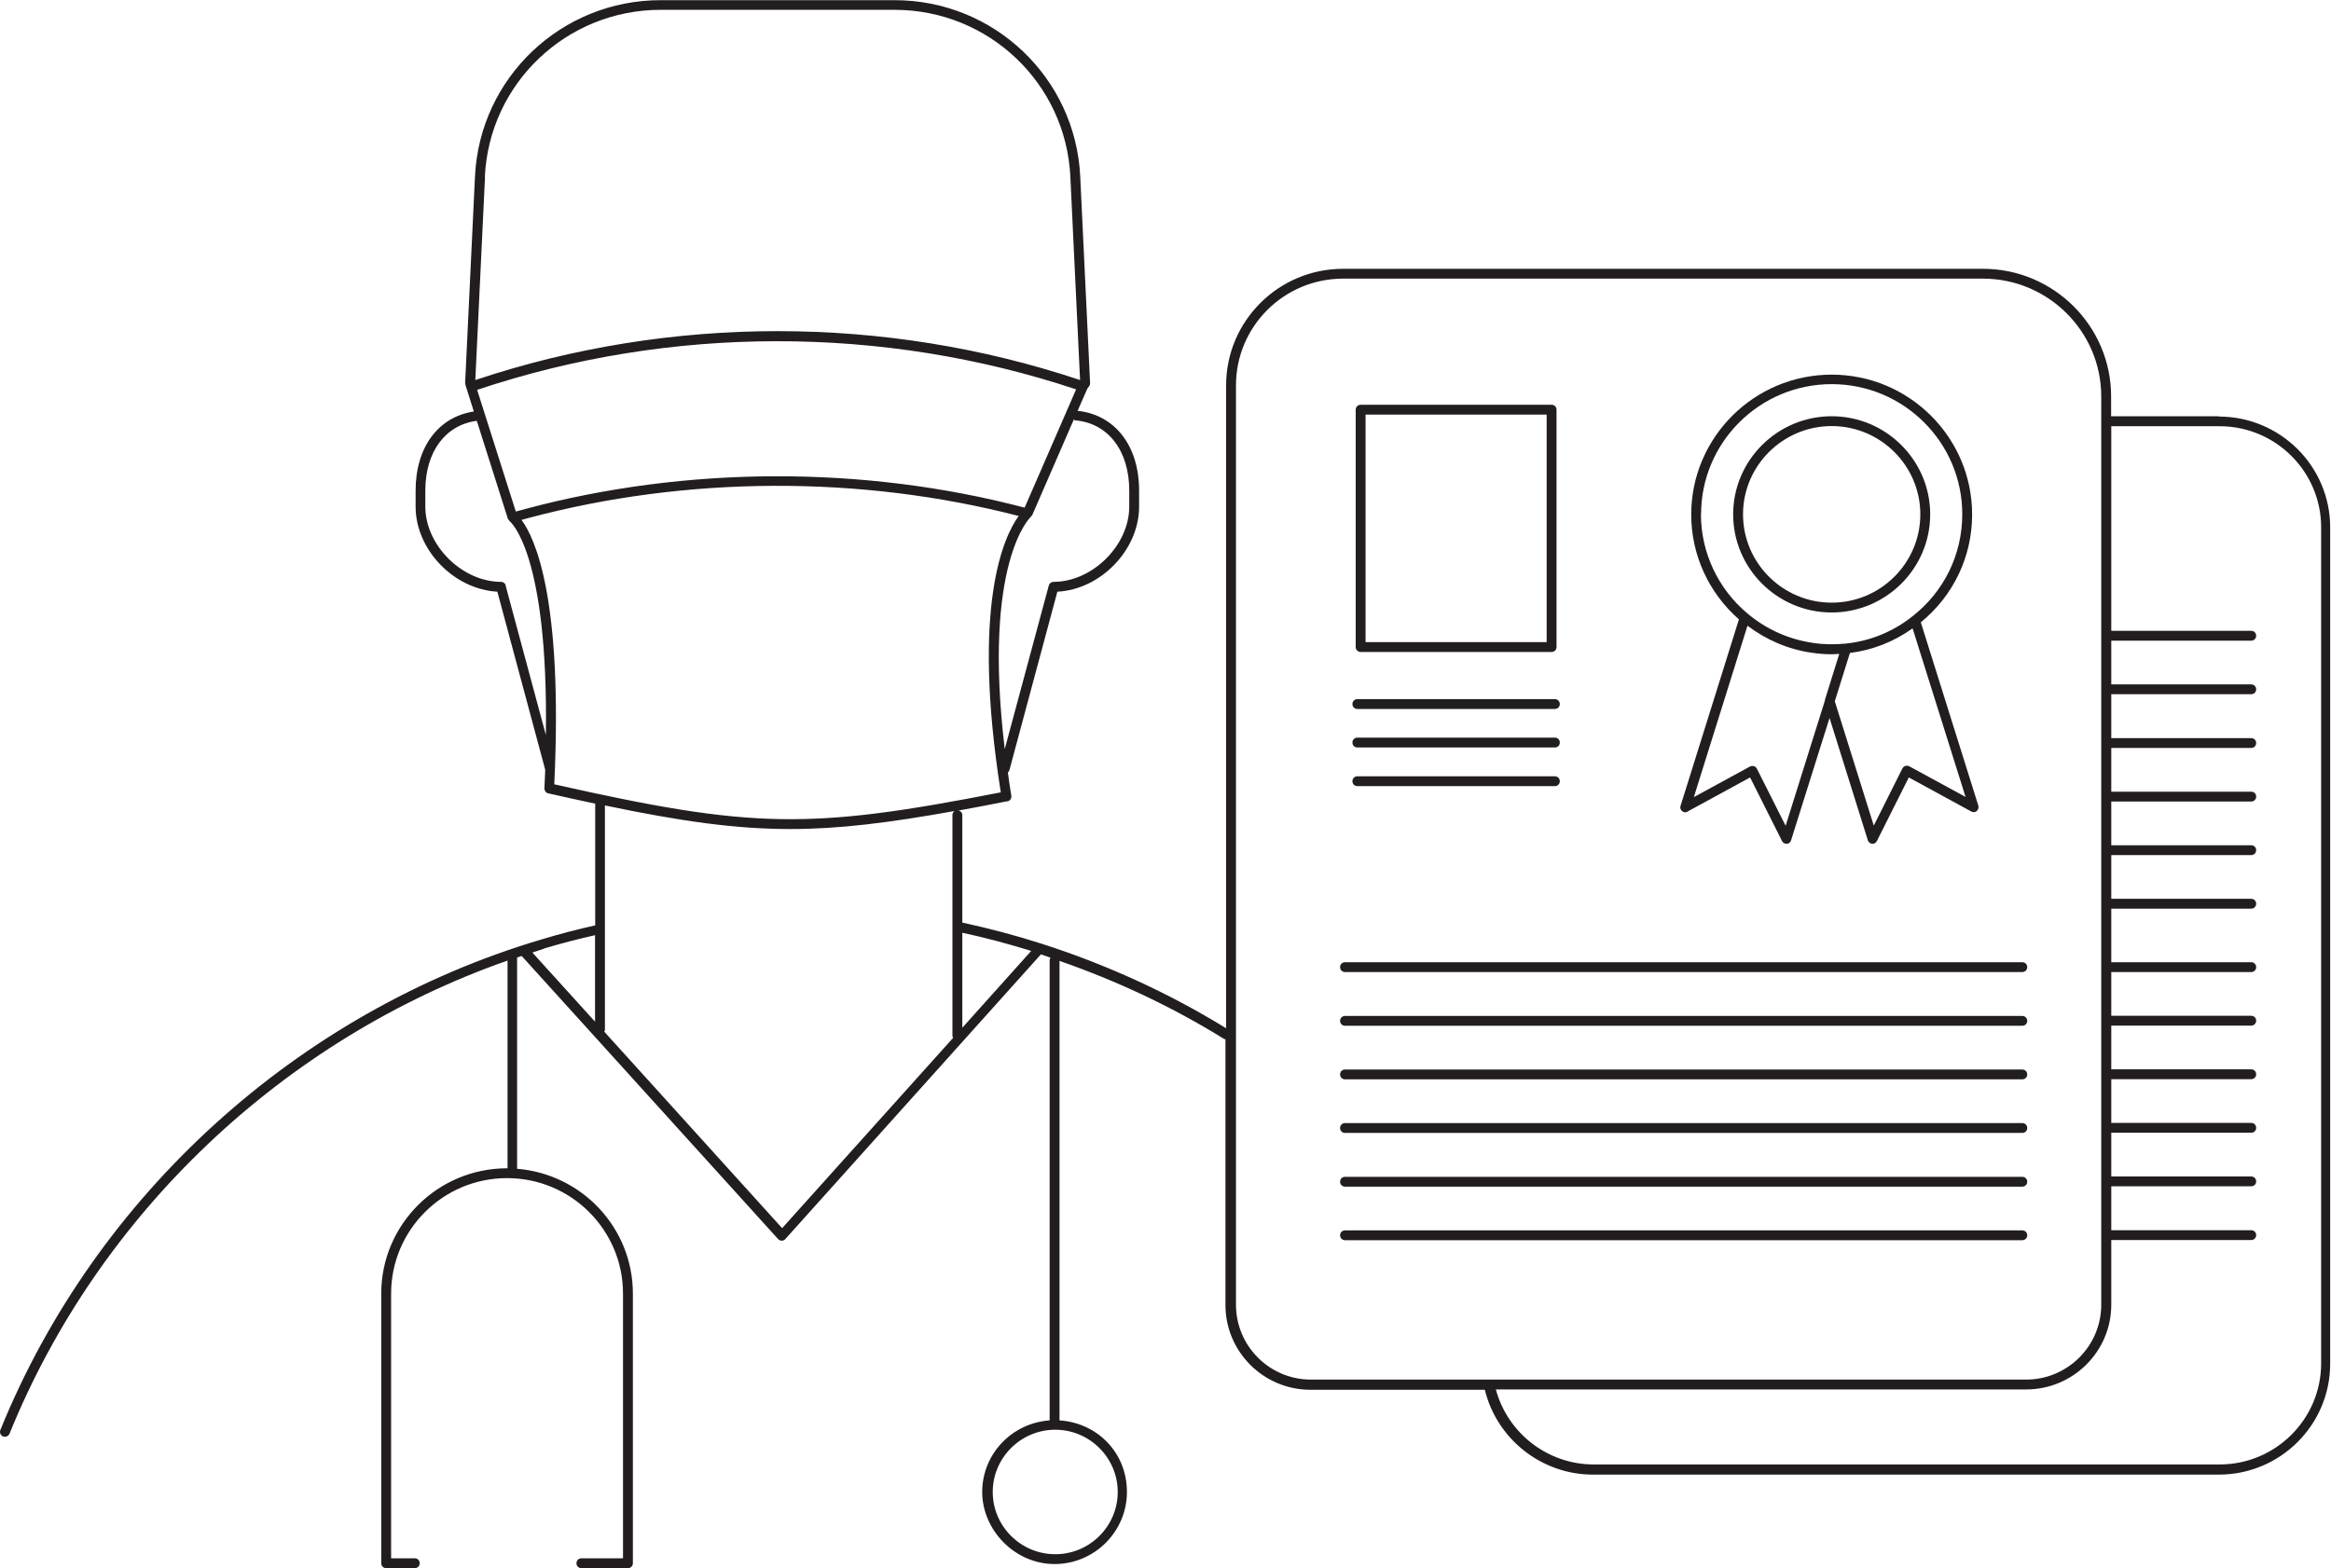 <svg width="272" height="183" viewBox="0 0 272 183" fill="none" xmlns="http://www.w3.org/2000/svg">
<g clip-path="url(#clip0_460_14341)">
<path d="M196.923 94.712L204.216 90.735L207.939 98.153C208.035 98.344 208.246 98.478 208.457 98.478H208.495C208.726 98.478 208.937 98.306 208.994 98.077L213.485 83.796L217.957 98.077C218.034 98.306 218.225 98.459 218.456 98.478H218.494C218.705 98.478 218.916 98.364 219.012 98.153L222.735 90.735L230.028 94.712C230.239 94.827 230.489 94.808 230.662 94.655C230.834 94.502 230.911 94.253 230.853 94.043L224.136 72.63C227.936 69.533 230.124 64.964 230.124 60.051C230.124 51.046 222.774 43.724 213.735 43.724C204.696 43.724 197.345 51.046 197.345 60.051C197.345 64.754 199.38 69.189 202.911 72.286L196.098 94.062C196.021 94.291 196.098 94.521 196.29 94.674C196.482 94.827 196.731 94.846 196.923 94.731V94.712ZM222.774 89.435C222.64 89.359 222.467 89.34 222.332 89.397C222.179 89.435 222.064 89.55 221.987 89.684L218.648 96.356L214.099 81.845L215.865 76.206C218.513 75.88 221.008 74.886 223.177 73.338L229.357 93.01L222.793 89.435H222.774ZM198.497 60.012C198.497 51.639 205.329 44.833 213.735 44.833C222.141 44.833 228.973 51.639 228.973 60.012C228.973 64.716 226.842 69.074 223.119 71.961C220.874 73.739 218.187 74.829 215.347 75.116C214.138 75.231 212.833 75.231 211.604 75.039C208.783 74.638 206.135 73.472 203.928 71.617C200.473 68.73 198.478 64.486 198.478 59.993L198.497 60.012ZM203.889 73.013C206.116 74.695 208.687 75.804 211.451 76.186C212.199 76.301 212.967 76.359 213.754 76.359C214.042 76.359 214.33 76.32 214.618 76.32L212.948 81.673C212.948 81.673 212.948 81.712 212.948 81.75L208.361 96.375L205.003 89.703C204.926 89.569 204.811 89.454 204.657 89.416C204.504 89.378 204.35 89.397 204.216 89.454L197.652 93.03L203.909 73.032L203.889 73.013Z" fill="#221E1F"/>
<path d="M213.735 71.483C220.068 71.483 225.231 66.341 225.231 60.031C225.231 53.722 220.068 48.58 213.735 48.58C207.402 48.58 202.239 53.722 202.239 60.031C202.239 66.341 207.402 71.483 213.735 71.483ZM213.735 49.727C219.435 49.727 224.079 54.353 224.079 60.031C224.079 65.71 219.435 70.336 213.735 70.336C208.035 70.336 203.391 65.71 203.391 60.031C203.391 54.353 208.035 49.727 213.735 49.727Z" fill="#221E1F"/>
<path d="M156.948 113.448H235.978C236.304 113.448 236.554 113.199 236.554 112.874C236.554 112.549 236.304 112.301 235.978 112.301H156.948C156.622 112.301 156.372 112.549 156.372 112.874C156.372 113.199 156.622 113.448 156.948 113.448Z" fill="#221E1F"/>
<path d="M156.948 119.718H235.978C236.304 119.718 236.554 119.47 236.554 119.145C236.554 118.82 236.304 118.571 235.978 118.571H156.948C156.622 118.571 156.372 118.82 156.372 119.145C156.372 119.47 156.622 119.718 156.948 119.718Z" fill="#221E1F"/>
<path d="M156.948 125.97H235.978C236.304 125.97 236.554 125.722 236.554 125.397C236.554 125.072 236.304 124.823 235.978 124.823H156.948C156.622 124.823 156.372 125.072 156.372 125.397C156.372 125.722 156.622 125.97 156.948 125.97Z" fill="#221E1F"/>
<path d="M158.387 82.744H181.436C181.762 82.744 182.012 82.495 182.012 82.17C182.012 81.845 181.762 81.597 181.436 81.597H158.387C158.061 81.597 157.812 81.845 157.812 82.17C157.812 82.495 158.061 82.744 158.387 82.744Z" fill="#221E1F"/>
<path d="M158.387 87.237H181.436C181.762 87.237 182.012 86.988 182.012 86.663C182.012 86.338 181.762 86.089 181.436 86.089H158.387C158.061 86.089 157.812 86.338 157.812 86.663C157.812 86.988 158.061 87.237 158.387 87.237Z" fill="#221E1F"/>
<path d="M158.387 91.749H181.436C181.762 91.749 182.012 91.5 182.012 91.175C182.012 90.85 181.762 90.602 181.436 90.602H158.387C158.061 90.602 157.812 90.85 157.812 91.175C157.812 91.5 158.061 91.749 158.387 91.749Z" fill="#221E1F"/>
<path d="M156.948 132.222H235.978C236.304 132.222 236.554 131.973 236.554 131.648C236.554 131.323 236.304 131.075 235.978 131.075H156.948C156.622 131.075 156.372 131.323 156.372 131.648C156.372 131.973 156.622 132.222 156.948 132.222Z" fill="#221E1F"/>
<path d="M156.948 138.493H235.978C236.304 138.493 236.554 138.244 236.554 137.919C236.554 137.594 236.304 137.346 235.978 137.346H156.948C156.622 137.346 156.372 137.594 156.372 137.919C156.372 138.244 156.622 138.493 156.948 138.493Z" fill="#221E1F"/>
<path d="M235.978 143.597H156.948C156.622 143.597 156.372 143.846 156.372 144.171C156.372 144.496 156.622 144.744 156.948 144.744H235.978C236.304 144.744 236.554 144.496 236.554 144.171C236.554 143.846 236.304 143.597 235.978 143.597Z" fill="#221E1F"/>
<path d="M158.771 76.091H181.052C181.379 76.091 181.628 75.842 181.628 75.517V47.815C181.628 47.49 181.379 47.241 181.052 47.241H158.771C158.445 47.241 158.195 47.49 158.195 47.815V75.517C158.195 75.842 158.445 76.091 158.771 76.091ZM159.347 48.388H180.477V74.944H159.347V48.388Z" fill="#221E1F"/>
<path d="M258.989 48.579H246.342V46.266C246.342 38.045 239.625 31.372 231.391 31.372H156.718C149.195 31.372 143.073 37.471 143.073 44.966V120.005C136.317 115.856 129.063 112.549 121.54 110.14C118.565 109.184 115.456 108.362 112.29 107.673V95.113C112.29 94.845 112.098 94.654 111.848 94.597C113.633 94.272 115.475 93.927 117.471 93.526H117.567C117.874 93.45 118.066 93.163 118.009 92.857C117.855 91.939 117.721 91.041 117.606 90.161C117.682 90.085 117.74 90.008 117.778 89.913L123.382 69.055C128.43 68.806 132.92 64.179 132.92 59.132V57.259C132.92 52.02 130.099 48.407 125.743 47.948L126.875 45.367L127.086 45.08C127.163 44.985 127.201 44.851 127.201 44.717L126.05 20.59C125.493 9.061 115.974 0.019 104.383 0.019H77.093C65.501 0.019 55.982 9.061 55.425 20.59L54.274 44.717C54.274 44.717 54.293 44.794 54.312 44.832C54.312 44.87 54.312 44.889 54.312 44.927L55.291 48.025C51.146 48.655 48.497 52.192 48.497 57.259V59.132C48.497 64.179 52.988 68.787 58.035 69.055L63.62 89.836C63.601 90.543 63.562 91.251 63.524 91.996C63.524 92.283 63.697 92.532 63.965 92.589C65.904 93.029 67.727 93.43 69.454 93.794V107.999C67.401 108.457 65.328 108.993 63.121 109.662C34.737 118.093 11.151 139.505 0.039 166.902C-0.076 167.189 0.058 167.533 0.365 167.647C0.442 167.667 0.499 167.686 0.576 167.686C0.807 167.686 1.018 167.552 1.114 167.322C11.535 141.628 33.087 121.267 59.225 112.109V136.351C59.225 136.351 59.187 136.351 59.168 136.351C51.069 136.351 44.486 142.908 44.486 150.976V182.445C44.486 182.77 44.736 183.019 45.062 183.019H48.401C48.727 183.019 48.977 182.77 48.977 182.445C48.977 182.12 48.727 181.871 48.401 181.871H45.638V150.976C45.638 143.539 51.702 137.498 59.168 137.498C66.633 137.498 72.698 143.539 72.698 150.976V181.871H67.842C67.516 181.871 67.266 182.12 67.266 182.445C67.266 182.77 67.516 183.019 67.842 183.019H73.273C73.6 183.019 73.849 182.77 73.849 182.445V150.976C73.849 143.31 67.9 137.02 60.338 136.408C60.338 136.408 60.338 136.389 60.338 136.37V111.746C60.511 111.688 60.703 111.631 60.876 111.574L90.795 144.61C90.91 144.725 91.064 144.801 91.217 144.801C91.39 144.801 91.544 144.725 91.64 144.61L121.463 111.382C121.847 111.497 122.211 111.65 122.595 111.784C122.538 111.86 122.48 111.956 122.48 112.052V165.774C118.085 166.08 114.612 169.693 114.612 174.129C114.612 178.564 118.412 182.541 123.056 182.541C127.7 182.541 131.5 178.755 131.5 174.129C131.5 169.502 128.007 166.061 123.632 165.774V112.147C130.329 114.48 136.778 117.5 142.823 121.247C142.881 121.286 142.938 121.286 142.996 121.305V152.315C142.996 157.763 147.448 162.199 152.899 162.199H173.261C174.662 167.953 179.882 172.102 185.869 172.102H258.912C266.09 172.102 271.905 166.29 271.905 159.159V61.56C271.905 54.41 266.07 48.617 258.912 48.617L258.989 48.579ZM130.425 174.129C130.425 178.143 127.144 181.393 123.133 181.393C119.122 181.393 115.84 178.124 115.84 174.129C115.84 170.133 119.122 166.864 123.133 166.864C127.144 166.864 130.425 170.133 130.425 174.129ZM120.331 110.981L112.29 119.947V108.859C115.034 109.451 117.74 110.178 120.331 110.981ZM125.436 49.057C129.274 49.363 131.769 52.575 131.769 57.259V59.132C131.769 63.644 127.47 67.907 122.941 67.907C122.672 67.907 122.461 68.08 122.384 68.328L117.241 87.427C114.631 65.594 120.216 60.394 120.273 60.337C120.312 60.298 120.331 60.241 120.369 60.203C120.388 60.165 120.427 60.165 120.446 60.126L125.301 48.961C125.301 48.961 125.378 49.038 125.436 49.038V49.057ZM60.185 59.687L55.675 45.501C78.225 37.949 103.001 37.93 125.57 45.444L119.563 59.247C100.775 54.314 80.125 54.372 61.375 59.381L60.166 59.706L60.185 59.687ZM56.577 20.628C57.095 9.712 66.115 1.147 77.093 1.147H104.383C115.36 1.147 124.38 9.712 124.898 20.628L126.031 44.354C103.25 36.745 78.225 36.745 55.464 44.354L56.596 20.628H56.577ZM59.014 68.328C58.957 68.08 58.726 67.907 58.458 67.907C53.928 67.907 49.63 63.644 49.63 59.132V57.259C49.63 52.728 51.971 49.592 55.636 49.114L59.264 60.547C59.264 60.547 59.264 60.547 59.283 60.566C59.321 60.643 59.379 60.719 59.436 60.776C59.436 60.776 59.456 60.815 59.475 60.834C59.532 60.872 64.004 64.447 63.697 85.783L58.995 68.328H59.014ZM60.856 60.681L61.682 60.451C80.106 55.538 100.391 55.442 118.872 60.222C117.203 62.497 113.307 70.45 116.78 92.475C94.403 96.853 87.82 96.738 64.676 91.538C65.712 69.838 62.411 62.765 60.856 60.681ZM63.447 110.713C65.539 110.082 67.497 109.585 69.435 109.146V119.24L62.123 111.172C62.565 111.038 63.006 110.866 63.447 110.732V110.713ZM91.275 143.348L70.51 120.406C70.51 120.406 70.587 120.292 70.587 120.215V94.004C79.472 95.858 85.805 96.757 92.234 96.757C97.915 96.757 103.711 96.031 111.388 94.654C111.253 94.749 111.138 94.903 111.138 95.094V120.942C111.138 120.942 111.196 121.056 111.215 121.133L91.275 143.329V143.348ZM144.224 152.296V44.966C144.224 38.102 149.828 32.52 156.718 32.52H231.391C238.991 32.52 245.19 38.695 245.19 46.266V152.276C245.19 157.094 241.256 161.013 236.42 161.013H152.975C148.139 161.013 144.224 157.094 144.224 152.276V152.296ZM270.849 159.121C270.849 165.621 265.533 170.917 259.008 170.917H185.965C180.592 170.917 175.928 167.265 174.546 162.161H236.439C241.908 162.161 246.361 157.725 246.361 152.276V144.725H262.693C263.019 144.725 263.268 144.476 263.268 144.151C263.268 143.826 263.019 143.578 262.693 143.578H246.361V138.454H262.693C263.019 138.454 263.268 138.205 263.268 137.88C263.268 137.555 263.019 137.307 262.693 137.307H246.361V132.202H262.693C263.019 132.202 263.268 131.954 263.268 131.629C263.268 131.304 263.019 131.055 262.693 131.055H246.361V125.951H262.693C263.019 125.951 263.268 125.702 263.268 125.377C263.268 125.052 263.019 124.803 262.693 124.803H246.361V119.699H262.693C263.019 119.699 263.268 119.45 263.268 119.125C263.268 118.8 263.019 118.552 262.693 118.552H246.361V113.447H262.693C263.019 113.447 263.268 113.199 263.268 112.874C263.268 112.549 263.019 112.3 262.693 112.3H246.361V106.048H262.693C263.019 106.048 263.268 105.8 263.268 105.475C263.268 105.15 263.019 104.901 262.693 104.901H246.361V99.797H262.693C263.019 99.797 263.268 99.548 263.268 99.223C263.268 98.898 263.019 98.65 262.693 98.65H246.361V93.545H262.693C263.019 93.545 263.268 93.297 263.268 92.972C263.268 92.647 263.019 92.398 262.693 92.398H246.361V87.293H262.693C263.019 87.293 263.268 87.045 263.268 86.72C263.268 86.395 263.019 86.146 262.693 86.146H246.361V81.023H262.693C263.019 81.023 263.268 80.774 263.268 80.449C263.268 80.124 263.019 79.876 262.693 79.876H246.361V74.771H262.693C263.019 74.771 263.268 74.522 263.268 74.197C263.268 73.872 263.019 73.624 262.693 73.624H246.361V49.745H259.008C265.533 49.745 270.849 55.041 270.849 61.541V159.14V159.121Z" fill="#221E1F"/>
</g>
<defs>
<clipPath id="clip0_460_14341">
<rect width="272" height="183" fill="white"/>
</clipPath>
</defs>
</svg>

